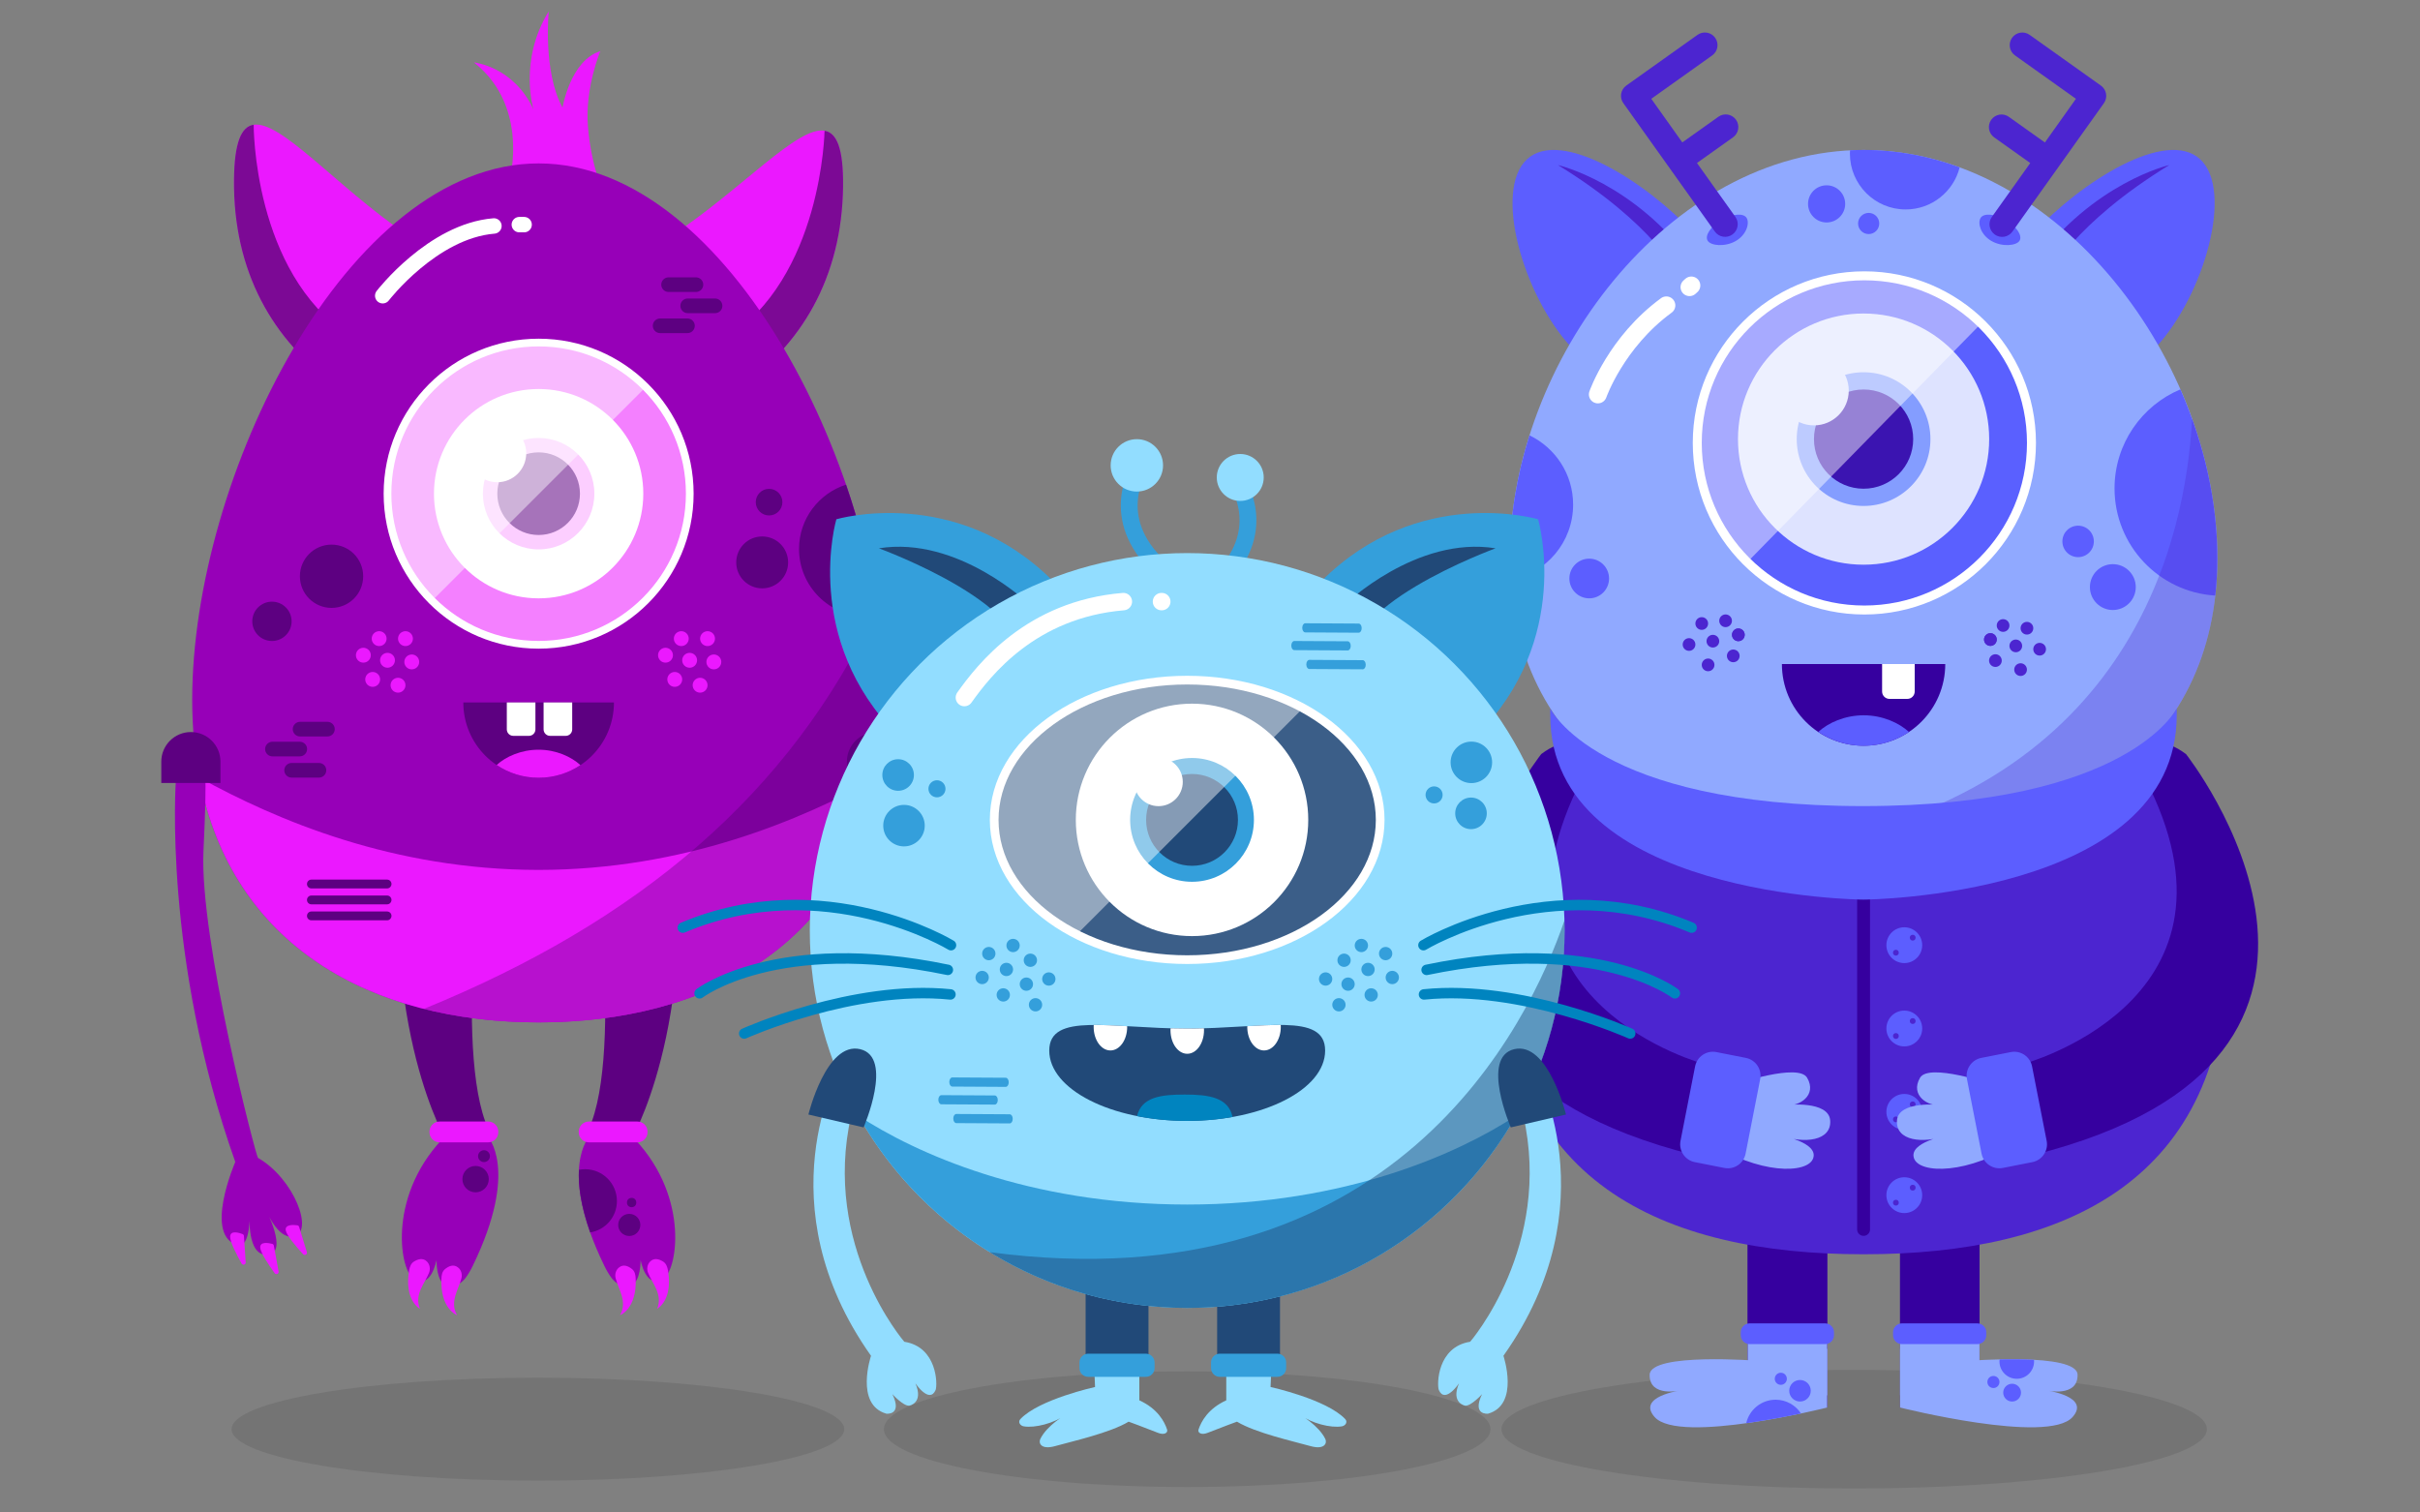 <?xml version="1.0" encoding="utf-8"?>
<!-- Generator: Adobe Illustrator 24.0.0, SVG Export Plug-In . SVG Version: 6.00 Build 0)  -->
<svg version="1.1" id="Layer_1" xmlns="http://www.w3.org/2000/svg" xmlns:xlink="http://www.w3.org/1999/xlink" x="0px" y="0px"
	 viewBox="0 0 400 250" style="enable-background:new 0 0 400 250;" xml:space="preserve">
<rect x="0" y="0" width="400" height="250" fill="#808080" stroke="none"/>
<style type="text/css">
	.st0{opacity:0.09;}
	.st1{fill:#9700B8;}
	.st2{fill:#5D0081;}
	.st3{fill:#EB18FF;}
	.st4{opacity:0.64;fill:#3E005A;}
	.st5{fill:none;stroke:#FFFFFF;stroke-width:2.55;stroke-linecap:round;stroke-miterlimit:10;}
	.st6{opacity:0.3;fill:#3E005A;}
	.st7{fill:#FFFFFF;}
	.st8{fill:#F9A6FF;}
	.st9{opacity:0.45;}
	.st10{fill:none;stroke:#FFFFFF;stroke-width:1.275;stroke-miterlimit:10;}
	.st11{opacity:0.45;fill:#FFFFFF;}
	.st12{fill:#36009F;}
	.st13{fill:#90A9FF;}
	.st14{fill:#5C5EFF;}
	.st15{fill:#4C25D0;}
	.st16{fill:none;stroke:#36009F;stroke-width:2.13;stroke-linecap:round;stroke-miterlimit:10;}
	.st17{fill:none;stroke:#FFFFFF;stroke-width:2.967;stroke-linecap:round;stroke-miterlimit:10;}
	.st18{opacity:0.19;fill:#506EFF;}
	.st19{opacity:0.83;}
	.st20{opacity:0.56;fill:#FFFFFF;}
	.st21{fill:none;stroke:#FFFFFF;stroke-width:1.484;stroke-miterlimit:10;}
	.st22{opacity:0.3;fill:#4C25D0;}
	.st23{display:none;}
	.st24{fill:#92DDFF;}
	.st25{fill:#214978;}
	.st26{fill:#349FDB;}
	.st27{fill:none;stroke:#349FDB;stroke-width:2.782;stroke-linecap:round;stroke-miterlimit:10;}
	.st28{fill:none;stroke:#FFFFFF;stroke-width:2.878;stroke-linecap:round;stroke-miterlimit:10;}
	.st29{opacity:0.47;fill:#214978;}
	.st30{fill:#0084BF;}
	.st31{opacity:0.12;fill:#FFFFFF;}
	.st32{fill:none;stroke:#FFFFFF;stroke-width:1.439;stroke-miterlimit:10;}
	.st33{fill:none;stroke:#0084BF;stroke-width:1.727;stroke-linecap:round;stroke-miterlimit:10;}
</style>
<g>
	<ellipse class="st0" cx="88.91" cy="236.23" rx="50.63" ry="8.51"/>
	<g>
		<g>
			<g>
				<path class="st1" d="M80.58,187.81c0,0,5.32,5.41-2.41,21.36c-0.34,0.7-0.75,1.44-1.22,2.06c-1.29,1.72-4.69,3.03-4.81-2.95
					c0,0-0.88,5.04-3.85,3c-2.32-1.6-4.23-14.21,5.6-23.78"/>
				<path class="st2" d="M67.94,126.08c-7.05,39.11,5.27,61.35,5.27,61.35l8.11,0.39c-6.64-11.42-1.53-49.65-0.26-58.29
					c0.16-1.12,0.26-1.75,0.26-1.75"/>
				<g>
					<path class="st3" d="M70.91,210.39c-0.67,1.72-2.48,3.57-1.5,5.94c0,0-2.63-1.35-1.79-6.33c0.1-0.59,0.3-1.17,0.81-1.48
						c0.62-0.39,1.49-0.68,2.16,0.02C71.06,209.03,71.16,209.76,70.91,210.39z"/>
				</g>
				<g>
					<path class="st3" d="M76.27,211.29c-0.44,1.79-2,3.86-0.73,6.09c0,0-2.79-1.01-2.58-6.05c0.02-0.6,0.14-1.2,0.61-1.57
						c0.57-0.46,1.39-0.87,2.14-0.26C76.24,209.91,76.43,210.63,76.27,211.29z"/>
				</g>
			</g>
			<path class="st3" d="M80.69,188.82h-8.03c-0.92,0-1.67-0.75-1.67-1.67v-0.1c0-0.92,0.75-1.67,1.67-1.67h8.03
				c0.92,0,1.67,0.75,1.67,1.67v0.1C82.36,188.07,81.62,188.82,80.69,188.82z"/>
		</g>
		<path class="st1" d="M97.45,187.81c0,0-5.32,5.41,2.41,21.36c0.34,0.7,0.75,1.44,1.22,2.06c1.29,1.72,4.69,3.03,4.81-2.95
			c0,0,0.88,5.04,3.85,3c2.32-1.6,4.23-14.21-5.6-23.78"/>
		<path class="st2" d="M110.09,126.08c7.05,39.11-5.27,61.35-5.27,61.35l-8.11,0.39c6.64-11.42,1.53-49.65,0.26-58.29
			c-0.16-1.12-0.26-1.75-0.26-1.75"/>
		<g>
			<path class="st3" d="M107.12,210.39c0.67,1.72,2.48,3.57,1.5,5.94c0,0,2.63-1.35,1.79-6.33c-0.1-0.59-0.3-1.17-0.81-1.48
				c-0.62-0.39-1.49-0.68-2.16,0.02C106.97,209.03,106.87,209.76,107.12,210.39z"/>
		</g>
		<g>
			<path class="st3" d="M101.76,211.29c0.44,1.79,2,3.86,0.73,6.09c0,0,2.79-1.01,2.58-6.05c-0.02-0.6-0.14-1.2-0.61-1.57
				c-0.57-0.46-1.39-0.87-2.14-0.26C101.79,209.91,101.59,210.63,101.76,211.29z"/>
		</g>
		<path class="st3" d="M97.33,188.82h8.03c0.92,0,1.67-0.75,1.67-1.67v-0.1c0-0.92-0.75-1.67-1.67-1.67h-8.03
			c-0.92,0-1.67,0.75-1.67,1.67v0.1C95.66,188.07,96.41,188.82,97.33,188.82z"/>
		<path class="st3" d="M83.88,31.29c0,0,4.31-13.16-5.53-20.97c0,0,6.58,0.66,9.84,7.81c0,0-2.53-8.08,2.51-16.25
			c0,0-1,9.94,2.28,15.91c0,0,1.29-7.82,6.25-9.33c0,0-2.57,6.02-2.05,12.46s2.51,10.9,2.51,10.9L83.88,31.29z"/>
		<g>
			<g>
				<g>
					<path class="st3" d="M38.68,29.7c0.29-27.8,22.36,16.88,50.16,17.17c27.8,0.29,50.8-43.92,50.51-16.12
						c-0.29,27.8-22.99,42.82-50.79,42.53C60.76,72.99,38.39,57.5,38.68,29.7z"/>
					<path class="st4" d="M139.35,30.75c0.06-6.18-1.02-8.8-3.06-9.14c0,0-0.36,24.33-16.53,34.52l1.93,8.29
						C132.37,57.27,139.19,45.91,139.35,30.75z"/>
					<path class="st4" d="M38.68,29.7c0.06-6.18,1.21-8.78,3.25-9.08c0,0-0.15,24.33,15.8,34.86l-2.1,8.25
						C45.1,56.36,38.52,44.86,38.68,29.7z"/>
				</g>
			</g>
		</g>
		<path class="st1" d="M146.29,115.65c0,36.82-25.64,53.33-57.26,53.33s-57.26-16.51-57.26-53.33S57.4,27.01,89.03,27.01
			S146.29,78.83,146.29,115.65z"/>
		<path class="st3" d="M145.12,128.53c-12.83,7.05-32.05,15.23-56.09,15.26c-24.04-0.02-43.26-8.2-56.09-15.26
			c5.34,27.82,28.43,40.46,56.09,40.46S139.77,156.35,145.12,128.53z"/>
		<path class="st2" d="M143.23,101.9c0.67,0,1.32-0.06,1.96-0.18c-1.07-7.11-2.89-14.44-5.35-21.61c-4.5,1.44-7.77,5.65-7.77,10.63
			C132.07,96.9,137.07,101.9,143.23,101.9z"/>
		<circle class="st2" cx="44.95" cy="102.7" r="3.25"/>
		<circle class="st2" cx="54.8" cy="95.25" r="5.23"/>
		<circle class="st2" cx="125.98" cy="92.96" r="4.29"/>
		<circle class="st2" cx="127.12" cy="83" r="2.2"/>
		<path class="st2" d="M115.03,48.26h-4.52c-0.67,0-1.21-0.54-1.21-1.21v0c0-0.67,0.54-1.21,1.21-1.21h4.52
			c0.67,0,1.21,0.54,1.21,1.21v0C116.24,47.72,115.7,48.26,115.03,48.26z"/>
		<path class="st2" d="M118.19,51.76h-4.52c-0.67,0-1.21-0.54-1.21-1.21v0c0-0.67,0.54-1.21,1.21-1.21h4.52
			c0.67,0,1.21,0.54,1.21,1.21v0C119.41,51.22,118.86,51.76,118.19,51.76z"/>
		<path class="st2" d="M113.63,55.06h-4.52c-0.67,0-1.21-0.54-1.21-1.21l0,0c0-0.67,0.54-1.21,1.21-1.21h4.52
			c0.67,0,1.21,0.54,1.21,1.21l0,0C114.84,54.52,114.3,55.06,113.63,55.06z"/>
		<path class="st2" d="M48.2,126.11h4.52c0.67,0,1.21,0.54,1.21,1.21v0c0,0.67-0.54,1.21-1.21,1.21H48.2
			c-0.67,0-1.21-0.54-1.21-1.21v0C46.99,126.65,47.53,126.11,48.2,126.11z"/>
		<path class="st2" d="M45.03,122.6h4.52c0.67,0,1.21,0.54,1.21,1.21l0,0c0,0.67-0.54,1.21-1.21,1.21h-4.52
			c-0.67,0-1.21-0.54-1.21-1.21l0,0C43.82,123.15,44.36,122.6,45.03,122.6z"/>
		<path class="st2" d="M49.6,119.31h4.52c0.67,0,1.21,0.54,1.21,1.21l0,0c0,0.67-0.54,1.21-1.21,1.21H49.6
			c-0.67,0-1.21-0.54-1.21-1.21l0,0C48.39,119.85,48.93,119.31,49.6,119.31z"/>
		<path class="st5" d="M63.26,48.88c0,0,8.22-10.7,18.38-11.53"/>
		<line class="st5" x1="85.84" y1="37.13" x2="86.63" y2="37.13"/>
		<path class="st6" d="M144.99,100.43c-14.36,30.94-39.65,51.94-74.93,66.33c5.94,1.5,12.32,2.23,18.97,2.23
			c31.62,0,57.26-16.51,57.26-53.33C146.29,110.79,145.84,105.66,144.99,100.43z"/>
		<path class="st2" d="M89.35,72.54c-3.39,8.18-5.96,16.77-7.54,25.15c0.32,0.02,0.65,0.04,0.97,0.04c7.43,0,13.45-6.02,13.45-13.45
			C96.24,79.23,93.46,74.84,89.35,72.54z"/>
		<g>
			<circle class="st3" cx="112.61" cy="105.56" r="1.23"/>
			<circle class="st3" cx="110" cy="108.3" r="1.23"/>
			<circle class="st3" cx="111.53" cy="112.3" r="1.23"/>
			<circle class="st3" cx="113.99" cy="109.14" r="1.23"/>
			<circle class="st3" cx="116.95" cy="105.56" r="1.23"/>
			<circle class="st3" cx="115.72" cy="113.26" r="1.23"/>
			<circle class="st3" cx="117.99" cy="109.41" r="1.23"/>
		</g>
		<g>
			<circle class="st3" cx="62.67" cy="105.56" r="1.23"/>
			<circle class="st3" cx="60.06" cy="108.3" r="1.23"/>
			<circle class="st3" cx="61.6" cy="112.3" r="1.23"/>
			<circle class="st3" cx="64.05" cy="109.14" r="1.23"/>
			<circle class="st3" cx="67.02" cy="105.56" r="1.23"/>
			<circle class="st3" cx="65.79" cy="113.26" r="1.23"/>
			<circle class="st3" cx="68.06" cy="109.41" r="1.23"/>
		</g>
		<g>
			<path class="st2" d="M101.48,116.11c0,6.88-5.57,12.45-12.45,12.45s-12.45-5.57-12.45-12.45"/>
		</g>
		<path class="st3" d="M95.94,126.47c-1.51-1.39-4.04-2.55-6.92-2.55c-2.88,0-5.42,1.14-6.93,2.53c1.98,1.33,4.37,2.11,6.94,2.11
			C91.58,128.56,93.96,127.79,95.94,126.47z"/>
		<g>
			<path class="st7" d="M94.58,116.11v4.45c0,0.59-0.48,1.07-1.07,1.07h-2.59c-0.59,0-1.07-0.48-1.07-1.07v-4.45"/>
		</g>
		<g>
			<path class="st7" d="M88.5,116.11v4.45c0,0.59-0.48,1.07-1.07,1.07h-2.59c-0.59,0-1.07-0.48-1.07-1.07v-4.45"/>
		</g>
		<g>
			<g>
				<circle class="st3" cx="89.03" cy="81.6" r="24.98"/>
			</g>
			<g>
				<circle class="st7" cx="89.03" cy="81.6" r="17.3"/>
				<g>
					<circle class="st8" cx="89.03" cy="81.6" r="9.21"/>
					<circle class="st2" cx="89.03" cy="81.6" r="6.83"/>
				</g>
			</g>
			<g>
				<circle class="st7" cx="82.19" cy="74.92" r="4.79"/>
			</g>
			<g class="st9">
				<circle class="st7" cx="89.03" cy="81.6" r="24.98"/>
			</g>
			<g>
				<circle class="st10" cx="89.03" cy="81.6" r="24.98"/>
			</g>
		</g>
		<g>
			<path class="st2" d="M63.98,146.85H51.47c-0.4,0-0.73-0.32-0.73-0.73l0,0c0-0.4,0.32-0.73,0.73-0.73h12.51
				c0.4,0,0.73,0.32,0.73,0.73l0,0C64.7,146.52,64.38,146.85,63.98,146.85z"/>
			<path class="st2" d="M63.98,149.48H51.47c-0.4,0-0.73-0.32-0.73-0.73l0,0c0-0.4,0.32-0.73,0.73-0.73h12.51
				c0.4,0,0.73,0.32,0.73,0.73l0,0C64.7,149.16,64.38,149.48,63.98,149.48z"/>
			<path class="st2" d="M63.98,152.12H51.47c-0.4,0-0.73-0.32-0.73-0.73l0,0c0-0.4,0.32-0.73,0.73-0.73h12.51
				c0.4,0,0.73,0.32,0.73,0.73l0,0C64.7,151.79,64.38,152.12,63.98,152.12z"/>
		</g>
		<path class="st11" d="M92.89,56.92c-13.63-2.13-26.41,7.19-28.54,20.82c-1.28,8.21,1.59,16.11,7.06,21.57l35.33-35.33
			C103.11,60.33,98.35,57.77,92.89,56.92z"/>
		<path class="st2" d="M101.97,198.52c0-2.91-2.36-5.26-5.26-5.26c-0.35,0-0.69,0.04-1.02,0.1c-0.13,2.46,0.26,5.85,1.86,10.35
			C100.06,203.31,101.97,201.14,101.97,198.52z"/>
		<circle class="st2" cx="104.01" cy="202.47" r="1.83"/>
		<circle class="st2" cx="104.4" cy="198.77" r="0.77"/>
		<circle class="st2" cx="78.61" cy="194.9" r="2.18"/>
		<circle class="st2" cx="80" cy="191.1" r="0.98"/>
		<g>
			<g>
				<path class="st1" d="M42.64,191.39c-0.31-0.18-9.68-36.1-9.01-50.7c0.56-12.38,0.67-16.62-1.57-17.13
					c-2.24-0.51-2.99,5.45-2.99,5.45s-2.17,29.25,9.82,63.05c0,0-5.44,12.46,0.6,13.81c0,0,1.77,0.46,1.79-5.2
					c0,0-0.58,7.17,3.07,6.71c3.28-0.41-0.41-7.46-0.41-7.46s1.89,4.91,4.52,4.47C52.07,203.76,48.57,194.76,42.64,191.39z"/>
				<path class="st3" d="M49.44,202.79l1.28,4.17c0.11,0.37-0.35,0.64-0.62,0.35c-1.12-1.22-2.72-3.09-2.87-3.93
					c-0.18-1.04,1.32-0.93,1.91-0.85C49.29,202.55,49.4,202.65,49.44,202.79z"/>
				<path class="st3" d="M45.26,205.88l0.79,4.29c0.07,0.38-0.43,0.59-0.65,0.28c-0.97-1.34-2.34-3.39-2.39-4.23
					c-0.06-1.06,1.42-0.77,1.99-0.62C45.13,205.63,45.23,205.74,45.26,205.88z"/>
				<path class="st3" d="M40.32,204.3l0.29,4.35c0.03,0.39-0.49,0.54-0.68,0.2c-0.81-1.44-1.94-3.63-1.89-4.48
					c0.06-1.06,1.5-0.6,2.05-0.39C40.23,204.04,40.31,204.16,40.32,204.3z"/>
			</g>
			<path class="st2" d="M31.55,121c-2.7,0-4.89,2.19-4.89,4.89v3.53h9.78v-3.53C36.44,123.19,34.25,121,31.55,121z"/>
		</g>
		<g>
			<path class="st2" d="M144.87,121c2.7,0,4.89,2.19,4.89,4.89v3.53h-9.78v-3.53C139.98,123.19,142.17,121,144.87,121z"/>
		</g>
	</g>
</g>
<g>
	<ellipse class="st0" cx="306.48" cy="236.23" rx="58.3" ry="9.8"/>
	<g>
		<g>
			<g>
				<g>
					<g>
						<g>
							<g>
								<rect x="288.88" y="198.15" class="st12" width="13.13" height="34.49"/>
							</g>
						</g>
						<g>
							<g>
								<rect x="288.88" y="185.97" class="st12" width="13.13" height="34.49"/>
							</g>
						</g>
					</g>
				</g>
				<path class="st13" d="M290.64,224.93c0,0-17.9-1.41-17.97,2.3c-0.07,3.8,5.1,2.6,5.1,2.6s-7.3,1-4.27,4.4
					c4.07,4.57,28.51-1.58,28.51-1.58v-9.71L290.64,224.93z"/>
				<rect x="288.88" y="220.46" class="st13" width="13.13" height="10.17"/>
				<path class="st14" d="M301.66,222.17h-12.45c-0.82,0-1.48-0.66-1.48-1.48v-0.47c0-0.82,0.66-1.48,1.48-1.48h12.45
					c0.82,0,1.48,0.66,1.48,1.48v0.47C303.14,221.51,302.48,222.17,301.66,222.17z"/>
				<path class="st14" d="M288.63,235.24c3.33-0.47,6.59-1.09,9.05-1.61c-0.89-1.36-2.43-2.27-4.18-2.27
					C291.12,231.36,289.14,233.02,288.63,235.24z"/>
				<circle class="st14" cx="297.52" cy="229.88" r="1.78"/>
				<circle class="st14" cx="294.35" cy="227.9" r="1"/>
			</g>
			<g>
				<g>
					<g>
						<g>
							<g>
								
									<rect x="314.06" y="198.15" transform="matrix(-1 -4.516755e-11 4.516755e-11 -1 641.252 430.799)" class="st12" width="13.13" height="34.49"/>
							</g>
						</g>
						<g>
							<g>
								
									<rect x="314.06" y="185.97" transform="matrix(-1 -4.475188e-11 4.475188e-11 -1 641.252 406.43)" class="st12" width="13.13" height="34.49"/>
							</g>
						</g>
					</g>
				</g>
				<path class="st13" d="M325.43,224.93c0,0,17.9-1.41,17.97,2.3c0.07,3.8-5.1,2.6-5.1,2.6s7.3,1,4.27,4.4
					c-4.07,4.57-28.51-1.58-28.51-1.58v-9.71L325.43,224.93z"/>
				<rect x="314.06" y="220.46" class="st13" width="13.13" height="10.17"/>
				<path class="st14" d="M326.83,222.17h-12.45c-0.82,0-1.48-0.66-1.48-1.48v-0.47c0-0.82,0.66-1.48,1.48-1.48h12.45
					c0.82,0,1.48,0.66,1.48,1.48v0.47C328.31,221.51,327.65,222.17,326.83,222.17z"/>
				<path class="st14" d="M336.2,224.77c-1.91-0.11-3.92-0.11-5.69-0.07c-0.01,0.11-0.02,0.23-0.02,0.34c0,1.58,1.28,2.86,2.86,2.86
					c1.58,0,2.86-1.28,2.86-2.86C336.22,224.95,336.21,224.86,336.2,224.77z"/>
				<circle class="st14" cx="329.49" cy="228.43" r="1"/>
				<circle class="st14" cx="332.58" cy="230.19" r="1.47"/>
			</g>
		</g>
		<path class="st15" d="M247.97,156.84c0-38.54,26.89-30.06,60.06-30.06s60.06-8.48,60.06,30.06s-26.89,50.48-60.06,50.48
			S247.97,195.38,247.97,156.84z"/>
		<g>
			<g>
				<circle class="st14" cx="314.76" cy="156.23" r="2.96"/>
				<g>
					<circle class="st15" cx="316.15" cy="154.99" r="0.48"/>
					<circle class="st15" cx="313.37" cy="157.47" r="0.48"/>
				</g>
			</g>
			<g>
				<circle class="st14" cx="314.76" cy="170" r="2.96"/>
				<g>
					<circle class="st15" cx="316.15" cy="168.77" r="0.48"/>
					<circle class="st15" cx="313.37" cy="171.24" r="0.48"/>
				</g>
			</g>
			<g>
				<circle class="st14" cx="314.76" cy="183.78" r="2.96"/>
				<g>
					<circle class="st15" cx="316.15" cy="182.54" r="0.48"/>
					<circle class="st15" cx="313.37" cy="185.02" r="0.48"/>
				</g>
			</g>
			<g>
				<circle class="st14" cx="314.76" cy="197.55" r="2.96"/>
				<g>
					<circle class="st15" cx="316.15" cy="196.31" r="0.48"/>
					<circle class="st15" cx="313.37" cy="198.79" r="0.48"/>
				</g>
			</g>
		</g>
		<line class="st16" x1="308.03" y1="138.52" x2="308.03" y2="203.21"/>
		<g>
			<g>
				<path class="st12" d="M254.75,124.64c0,0-39.47,49.99,25.23,66.27l1.9-14.97c0,0-38.33-10.11-21.17-45.67
					C260.71,130.28,262.43,118.92,254.75,124.64z"/>
				<path class="st13" d="M286.98,179.17c0,0,10.25-3.5,11.71-1.04c1.74,2.95-1.42,4.82-3.37,4.51c0,0,6.95-0.77,7.19,2.56
					c0.24,3.39-4.28,3.9-8.22,2.48c0,0,6.26,1.12,5.42,3.74c-0.86,2.68-9.16,2.72-17.27-2.72S286.98,179.17,286.98,179.17z"/>
				<path class="st14" d="M285.01,193.05l-4.87-0.96c-1.63-0.32-2.69-1.9-2.37-3.52l2.41-12.3c0.32-1.63,1.9-2.69,3.52-2.37
					l4.87,0.96c1.63,0.32,2.69,1.9,2.37,3.52l-2.41,12.3C288.22,192.31,286.64,193.37,285.01,193.05z"/>
			</g>
			<g>
				<path class="st12" d="M361.32,124.64c0,0,39.47,49.99-25.23,66.27l-1.9-14.97c0,0,38.33-10.11,21.17-45.67
					C355.36,130.28,353.63,118.92,361.32,124.64z"/>
				<path class="st13" d="M329.08,179.17c0,0-10.25-3.5-11.71-1.04c-1.74,2.95,1.42,4.82,3.37,4.51c0,0-6.95-0.77-7.19,2.56
					c-0.24,3.39,4.28,3.9,8.22,2.48c0,0-6.26,1.12-5.42,3.74c0.86,2.68,9.16,2.72,17.27-2.72S329.08,179.17,329.08,179.17z"/>
				<path class="st14" d="M331.05,193.05l4.87-0.96c1.63-0.32,2.69-1.9,2.37-3.52l-2.41-12.3c-0.32-1.63-1.9-2.69-3.52-2.37
					l-4.87,0.96c-1.63,0.32-2.69,1.9-2.37,3.52l2.41,12.3C327.85,192.31,329.43,193.37,331.05,193.05z"/>
			</g>
		</g>
		<g>
			<g>
				<path class="st14" d="M284.09,63.4c-5.61,5.18-16.55,2.47-24.43-6.06c-7.88-8.53-12.87-25.84-7.26-31.02s19.7,3.72,27.58,12.25
					C287.87,47.1,289.71,58.21,284.09,63.4z"/>
				<path class="st15" d="M257.51,27.28c0,0,12.58,2.86,22.43,16.38l-2.45,1.89C277.49,45.55,273.4,37.02,257.51,27.28z"/>
			</g>
			<g>
				<path class="st14" d="M331.97,63.4c5.61,5.18,16.55,2.47,24.43-6.06c7.88-8.53,12.87-25.84,7.26-31.02s-19.7,3.72-27.58,12.25
					C328.2,47.1,326.36,58.21,331.97,63.4z"/>
				<path class="st15" d="M358.56,27.28c0,0-12.58,2.86-22.43,16.38l2.45,1.89C338.58,45.55,342.67,37.02,358.56,27.28z"/>
			</g>
		</g>
		<path class="st13" d="M366.51,92.23c0,32.3-26.19,47.94-58.49,47.94s-58.46-15.65-58.46-47.94s26.18-67.44,58.48-67.44
			S366.51,59.93,366.51,92.23z"/>
		<circle class="st14" cx="308.16" cy="73.21" r="27.62"/>
		<path class="st14" d="M349.51,80.73c0,9.43,7.36,17.15,16.65,17.71c0.23-2,0.34-4.07,0.34-6.21c0-9.36-2.2-18.95-6.11-27.87
			C354.01,67.04,349.51,73.36,349.51,80.73z"/>
		<path class="st14" d="M249.68,95.88c5.89-1.11,10.34-6.27,10.34-12.47c0-5.05-2.95-9.4-7.21-11.45
			c-2.1,6.65-3.25,13.52-3.25,20.27C249.56,93.47,249.6,94.69,249.68,95.88z"/>
		<circle class="st14" cx="262.68" cy="95.62" r="3.28"/>
		<circle class="st14" cx="343.49" cy="89.49" r="2.6"/>
		<path class="st17" d="M264.11,65.19c0,0,3.01-8.63,11.32-14.71"/>
		<line class="st17" x1="279.26" y1="47.46" x2="279.56" y2="47.19"/>
		<g>
			<g>
				<circle class="st15" cx="331.09" cy="103.39" r="1.05"/>
				<circle class="st15" cx="328.99" cy="105.71" r="1.05"/>
				<circle class="st15" cx="328.99" cy="105.71" r="1.05"/>
				<circle class="st15" cx="333.19" cy="106.76" r="1.05"/>
				<circle class="st15" cx="329.82" cy="109.19" r="1.05"/>
				<circle class="st15" cx="335.03" cy="103.84" r="1.05"/>
				<circle class="st15" cx="333.98" cy="110.68" r="1.05"/>
				<circle class="st15" cx="337.13" cy="107.31" r="1.05"/>
			</g>
			<g>
				<circle class="st15" cx="285.22" cy="102.61" r="1.05"/>
				<circle class="st15" cx="287.33" cy="104.93" r="1.05"/>
				<circle class="st15" cx="287.33" cy="104.93" r="1.05"/>
				<circle class="st15" cx="283.12" cy="105.98" r="1.05"/>
				<circle class="st15" cx="286.49" cy="108.41" r="1.05"/>
				<circle class="st15" cx="281.28" cy="103.06" r="1.05"/>
				<circle class="st15" cx="282.33" cy="109.9" r="1.05"/>
				<circle class="st15" cx="279.18" cy="106.53" r="1.05"/>
			</g>
		</g>
		<g>
			<g>
				<path class="st14" d="M333.82,39.77c-0.5,0.86-2.88,1.09-4.66,0.06c-1.78-1.03-2.3-2.93-1.8-3.79c0.5-0.86,2.34-0.72,4.13,0.31
					C333.27,37.38,334.31,38.91,333.82,39.77z"/>
				<path class="st15" d="M332.57,6.25c-0.67,0.94-0.45,2.24,0.49,2.91l10.07,7.17L338,23.55l-5.96-4.24
					c-0.94-0.67-2.24-0.45-2.91,0.49c-0.67,0.94-0.45,2.24,0.49,2.91l5.96,4.24l-6.35,8.91c-0.67,0.94-0.45,2.24,0.49,2.91
					c0.94,0.67,2.24,0.45,2.91-0.49l15.12-21.22c0.67-0.94,0.45-2.24-0.49-2.91l-11.77-8.38C334.54,5.09,333.24,5.31,332.57,6.25z"
					/>
			</g>
			<g>
				<path class="st14" d="M282.25,39.77c0.5,0.86,2.88,1.09,4.66,0.06c1.78-1.03,2.3-2.93,1.8-3.79c-0.5-0.86-2.34-0.72-4.13,0.31
					C282.8,37.38,281.75,38.91,282.25,39.77z"/>
				<path class="st15" d="M283.5,6.25c0.67,0.94,0.45,2.24-0.49,2.91l-10.07,7.17l5.13,7.21l5.96-4.24
					c0.94-0.67,2.24-0.45,2.91,0.49c0.67,0.94,0.45,2.24-0.49,2.91l-5.96,4.24l6.35,8.91c0.67,0.94,0.45,2.24-0.49,2.91
					c-0.94,0.67-2.24,0.45-2.91-0.49l-15.12-21.22c-0.67-0.94-0.45-2.24,0.49-2.91l11.77-8.38C281.53,5.09,282.83,5.31,283.5,6.25z"
					/>
			</g>
		</g>
		<g>
			<path class="st12" d="M321.53,109.76c0,7.45-6.04,13.5-13.5,13.5s-13.5-6.04-13.5-13.5"/>
		</g>
		<path class="st14" d="M315.54,120.99c-1.64-1.5-4.38-2.76-7.49-2.76c-3.12,0-5.87,1.24-7.51,2.75c2.15,1.44,4.73,2.29,7.52,2.29
			C310.82,123.26,313.39,122.42,315.54,120.99z"/>
		<g>
			<path class="st7" d="M316.48,109.76v4.54c0,0.67-0.54,1.22-1.22,1.22h-2.95c-0.67,0-1.22-0.54-1.22-1.22v-4.54"/>
		</g>
		<circle class="st7" cx="308.03" cy="72.58" r="20.76"/>
		<g>
			<circle class="st13" cx="308.03" cy="72.58" r="11.05"/>
			<circle class="st12" cx="308.03" cy="72.58" r="8.2"/>
		</g>
		<circle class="st7" cx="299.83" cy="64.56" r="5.75"/>
		<circle class="st14" cx="349.23" cy="97.04" r="3.79"/>
		<path class="st14" d="M314.98,34.62c4.31,0,7.93-2.96,8.93-6.96c-5.05-1.85-10.37-2.88-15.88-2.88c-0.75,0-1.49,0.03-2.24,0.06
			c-0.01,0.19-0.02,0.38-0.02,0.57C305.78,30.5,309.9,34.62,314.98,34.62z"/>
		<circle class="st14" cx="301.92" cy="33.7" r="3.07"/>
		<circle class="st14" cx="308.87" cy="36.94" r="1.75"/>
		<circle class="st18" cx="308.16" cy="73.21" r="27.62"/>
		<g class="st19">
			<path class="st20" d="M288.85,92.88c-10.9-10.68-11.08-28.16-0.4-39.06s28.16-11.08,39.06-0.4"/>
		</g>
		<circle class="st21" cx="308.16" cy="73.21" r="27.62"/>
		<path class="st22" d="M298.31,139.67c3.16,0.33,6.4,0.5,9.71,0.5c32.3,0,58.49-15.65,58.49-47.94c0-7.68-1.48-15.53-4.18-23.02
			C361.28,89.14,352.37,129.83,298.31,139.67z"/>
		<path class="st14" d="M308.03,148.7c0,0,51.76-0.38,51.76-30.48v-1.13c0,0-7.88,16.13-51.88,16.15
			c-43.99-0.02-51.67-16.15-51.67-16.15v1.13c0,30.1,51.76,30.48,51.76,30.48"/>
	</g>
</g>
<g id="Background">
</g>
<g id="Fog">
</g>
<g id="Sky">
	<g id="Layer_12">
	</g>
</g>
<g id="Mountains">
</g>
<g id="Trees">
</g>
<g id="Floor">
</g>
<g id="Dekoration">
</g>
<g id="Mask">
</g>
<g id="Lines">
</g>
<g id="Text" class="st23">
</g>
<g id="Fog_Overlay">
</g>
<g>
	<ellipse class="st0" cx="196.23" cy="236.23" rx="50.13" ry="9.56"/>
	<g>
		<g>
			<path class="st24" d="M181,229.26c0,0-9.26,2.03-12.34,5.3c-0.44,0.46-0.07,1.09,0.55,1.2c1.83,0.32,5.06-0.52,6.88-1.89
				c0,0-3.03,1.71-4.14,3.98c-0.32,0.66,0.09,1.83,2.44,1.18c2.89-0.81,9.09-2.19,12.16-4.04c0,0,2.43,0.88,4.84,1.84
				c1.1,0.44,1.68-0.04,1.52-0.53c-0.43-1.32-1.57-3.46-4.59-4.84v-6.4h-7.5L181,229.26z"/>
			<path class="st25" d="M181.27,226.73H188c1.01,0,1.83-0.82,1.83-1.83v-61.98c0-1.01-0.82-1.83-1.83-1.83h-6.73
				c-1.01,0-1.83,0.82-1.83,1.83v61.98C179.44,225.92,180.26,226.73,181.27,226.73z"/>
			<path class="st26" d="M189.39,227.58h-9.52c-0.8,0-1.45-0.65-1.45-1.45v-0.93c0-0.8,0.65-1.45,1.45-1.45h9.52
				c0.8,0,1.45,0.65,1.45,1.45v0.93C190.84,226.94,190.19,227.58,189.39,227.58z"/>
		</g>
		<g>
			<path class="st24" d="M210.01,229.26c0,0,9.26,2.03,12.34,5.3c0.44,0.46,0.07,1.09-0.55,1.2c-1.83,0.32-5.06-0.52-6.88-1.89
				c0,0,3.03,1.71,4.14,3.98c0.32,0.66-0.09,1.83-2.44,1.18c-2.89-0.81-9.09-2.19-12.16-4.04c0,0-2.43,0.88-4.84,1.84
				c-1.1,0.44-1.68-0.04-1.52-0.53c0.43-1.32,1.57-3.46,4.59-4.84v-6.4h7.5L210.01,229.26z"/>
			<path class="st25" d="M209.74,226.73h-6.73c-1.01,0-1.83-0.82-1.83-1.83v-61.98c0-1.01,0.82-1.83,1.83-1.83h6.73
				c1.01,0,1.83,0.82,1.83,1.83v61.98C211.57,225.92,210.75,226.73,209.74,226.73z"/>
			<path class="st26" d="M211.14,227.58h-9.52c-0.8,0-1.45-0.65-1.45-1.45v-0.93c0-0.8,0.65-1.45,1.45-1.45h9.52
				c0.8,0,1.45,0.65,1.45,1.45v0.93C212.58,226.94,211.94,227.58,211.14,227.58z"/>
		</g>
		<g>
			<path class="st27" d="M188.36,77.36c0,0-5.55,8.21,3.33,16.42"/>
			<circle class="st24" cx="187.91" cy="76.92" r="4.33"/>
		</g>
		<g>
			<path class="st27" d="M204.56,79.8c0,0,5.55,8.21-3.33,16.42"/>
			<circle class="st24" cx="205" cy="78.92" r="3.88"/>
		</g>
		<g>
			<path class="st26" d="M254.23,85.83c0,0-19.76-5.83-35.8,10.21l12.8,12.8l12.8,12.8C260.06,105.59,254.23,85.83,254.23,85.83z"/>
			<path class="st25" d="M224.46,110.64l-2.17-10.72c0,0,11.82-11.4,24.91-9.29C247.2,90.63,219.58,100.71,224.46,110.64z"/>
		</g>
		<g>
			<path class="st26" d="M138.24,85.83c0,0,19.76-5.83,35.8,10.21l-12.8,12.8l-12.8,12.8C132.41,105.59,138.24,85.83,138.24,85.83z"
				/>
			<path class="st25" d="M168.01,110.64l2.17-10.72c0,0-11.82-11.4-24.91-9.29C145.27,90.63,172.89,100.71,168.01,110.64z"/>
		</g>
		<g>
			<circle class="st24" cx="196.23" cy="153.8" r="62.38"/>
			<path class="st28" d="M159.4,115.3c3.27-4.6,11.04-14.59,26.28-15.86"/>
			<line class="st28" x1="192.03" y1="99.44" x2="191.98" y2="99.44"/>
		</g>
		<path class="st26" d="M196.23,199.1c-26.23,0-44.98-8.53-54.37-14.69c10.7,18.97,31.04,31.78,54.37,31.78
			c23.33,0,43.67-12.81,54.37-31.78C241.22,190.57,222.47,199.1,196.23,199.1z"/>
		<path class="st29" d="M258.62,153.8c0-0.57-0.01-1.14-0.02-1.7c-5.83,17.06-28.07,63.74-95.01,54.87
			c9.5,5.84,20.68,9.22,32.65,9.22C230.69,216.18,258.62,188.25,258.62,153.8z"/>
		<g>
			<circle class="st26" cx="243.2" cy="126.01" r="3.43"/>
			<circle class="st26" cx="237.04" cy="131.39" r="1.41"/>
		</g>
		<circle class="st26" cx="243.14" cy="134.44" r="2.61"/>
		<g>
			<circle class="st26" cx="149.42" cy="136.47" r="3.43"/>
			<circle class="st26" cx="154.87" cy="130.38" r="1.41"/>
		</g>
		<circle class="st26" cx="148.45" cy="128.1" r="2.61"/>
		<g>
			<circle class="st26" cx="222.16" cy="158.72" r="1.1"/>
			<circle class="st26" cx="225.02" cy="156.28" r="1.1"/>
			<circle class="st26" cx="226.12" cy="160.24" r="1.1"/>
			<circle class="st26" cx="222.82" cy="162.67" r="1.1"/>
			<circle class="st26" cx="226.64" cy="164.45" r="1.1"/>
			<circle class="st26" cx="229.03" cy="157.62" r="1.1"/>
			<circle class="st26" cx="230.13" cy="161.57" r="1.1"/>
			<circle class="st26" cx="219.11" cy="161.82" r="1.1"/>
			<circle class="st26" cx="221.31" cy="166.08" r="1.1"/>
		</g>
		<g>
			<circle class="st26" cx="170.31" cy="158.72" r="1.1"/>
			<circle class="st26" cx="167.45" cy="156.28" r="1.1"/>
			<circle class="st26" cx="166.35" cy="160.24" r="1.1"/>
			<circle class="st26" cx="169.65" cy="162.67" r="1.1"/>
			<circle class="st26" cx="165.83" cy="164.45" r="1.1"/>
			<circle class="st26" cx="163.44" cy="157.62" r="1.1"/>
			<circle class="st26" cx="162.34" cy="161.57" r="1.1"/>
			<circle class="st26" cx="173.36" cy="161.82" r="1.1"/>
			<circle class="st26" cx="171.16" cy="166.08" r="1.1"/>
		</g>
		<path class="st25" d="M196.23,170.01L196.23,170.01c12.59,0,22.8-2.78,22.8,3.64v0c0,6.42-10.21,11.62-22.8,11.62h0
			c-12.59,0-22.8-5.2-22.8-11.62v0C173.44,167.24,183.64,170.01,196.23,170.01z"/>
		<path class="st7" d="M180.78,169.42c-0.01,0.11-0.01,0.21-0.01,0.32c0,2.15,1.24,3.89,2.77,3.89c1.53,0,2.77-1.74,2.77-3.89
			c0-0.04,0-0.08,0-0.12C184.28,169.5,182.42,169.41,180.78,169.42z"/>
		<path class="st7" d="M206.16,169.62c0,0.04,0,0.08,0,0.12c0,2.15,1.24,3.89,2.77,3.89s2.77-1.74,2.77-3.89
			c0-0.11-0.01-0.22-0.01-0.32C210.05,169.41,208.19,169.5,206.16,169.62z"/>
		<path class="st7" d="M199.01,170.29c0-0.11-0.01-0.21-0.01-0.32c-0.91,0.03-1.83,0.04-2.76,0.04h0c-0.94,0-1.86-0.02-2.76-0.04
			c-0.01,0.11-0.01,0.21-0.01,0.32c0,2.15,1.24,3.89,2.77,3.89C197.77,174.18,199.01,172.44,199.01,170.29z"/>
		<path class="st30" d="M195.82,180.92c-3.88,0-7.12,0.38-7.88,3.56c2.57,0.51,5.36,0.8,8.29,0.8h0c2.63,0,5.15-0.23,7.5-0.65
			C203.04,181.37,199.77,180.92,195.82,180.92z"/>
		<ellipse class="st25" cx="196.23" cy="135.52" rx="31.9" ry="23.1"/>
		<ellipse class="st31" cx="196.23" cy="135.52" rx="31.9" ry="23.1"/>
		<ellipse class="st32" cx="196.23" cy="135.52" rx="31.9" ry="23.1"/>
		<circle class="st7" cx="197.03" cy="135.52" r="19.21"/>
		<g>
			<circle class="st26" cx="197.03" cy="135.52" r="10.23"/>
			<circle class="st25" cx="197.03" cy="135.52" r="7.59"/>
		</g>
		<circle class="st7" cx="191.49" cy="129.24" r="4.01"/>
		<g>
			<path class="st24" d="M138.77,176.65c0,0-12.58,22.34,5.2,47.45c0,0-2.72,8.07,2.54,9.57c0,0,2.7,0.31,0.99-3.23
				c0,0,1.83,2.02,2.8,1.9c0,0,2.41-0.41,1.01-3.69c0,0,2.31,3.46,3.34,1.1c0.33-0.89,0.28-7.11-5.18-7.97
				c0,0-13.68-15.8-8.78-37.41C140.7,184.35,144.89,173.33,138.77,176.65z"/>
			<path class="st25" d="M142.74,186.35c0,0,5.04-11.6-0.56-12.93c-5.6-1.33-8.56,10.8-8.56,10.8L142.74,186.35z"/>
		</g>
		<g>
			<path class="st24" d="M253.7,176.65c0,0,12.58,22.34-5.2,47.45c0,0,2.72,8.07-2.54,9.57c0,0-2.7,0.31-0.99-3.23
				c0,0-1.83,2.02-2.8,1.9c0,0-2.41-0.41-1.01-3.69c0,0-2.31,3.46-3.34,1.1c-0.33-0.89-0.28-7.11,5.18-7.97
				c0,0,13.68-15.8,8.78-37.41C251.77,184.35,247.58,173.33,253.7,176.65z"/>
			<path class="st25" d="M249.72,186.35c0,0-5.04-11.6,0.56-12.93s8.56,10.8,8.56,10.8L249.72,186.35z"/>
		</g>
		<g>
			<g>
				<path class="st33" d="M157.19,156.23c0,0-21.02-12.76-44.33-2.9"/>
			</g>
			<path class="st33" d="M115.63,164.19c0,0,12.75-9.77,41.04-3.88"/>
			<path class="st33" d="M123.01,170.83c0,0,18.01-8.11,34.09-6.46"/>
		</g>
		<g>
			<g>
				<path class="st33" d="M235.28,156.23c0,0,21.02-12.76,44.33-2.9"/>
			</g>
			<path class="st33" d="M276.84,164.19c0,0-12.75-9.77-41.04-3.88"/>
			<path class="st33" d="M269.46,170.83c0,0-18.01-8.11-34.09-6.46"/>
		</g>
		<path class="st26" d="M215.25,103.77L215.25,103.77c0,0.01,0,0.01,0,0.02c0,0.41,0.22,0.74,0.5,0.74l8.82,0.05
			c0.28,0,0.5-0.33,0.5-0.74c0,0,0-0.01,0-0.01l0,0c0-0.01,0-0.01,0-0.02c0-0.41-0.22-0.74-0.5-0.74l-8.82-0.05
			c-0.28,0-0.5,0.33-0.5,0.74C215.25,103.76,215.25,103.77,215.25,103.77z"/>
		<path class="st26" d="M213.44,106.7L213.44,106.7c0,0.01,0,0.01,0,0.02c0,0.41,0.22,0.74,0.5,0.74l8.82,0.05
			c0.28,0,0.5-0.33,0.5-0.74c0,0,0-0.01,0-0.01l0,0c0-0.01,0-0.01,0-0.02c0-0.41-0.22-0.74-0.5-0.74l-8.82-0.05
			c-0.28,0-0.5,0.33-0.5,0.74C213.44,106.69,213.44,106.7,213.44,106.7z"/>
		<path class="st26" d="M215.92,109.82L215.92,109.82c0,0.01,0,0.01,0,0.02c0,0.41,0.22,0.74,0.5,0.74l8.82,0.05
			c0.28,0,0.5-0.33,0.5-0.74c0,0,0-0.01,0-0.01l0,0c0-0.01,0-0.01,0-0.02c0-0.41-0.22-0.74-0.5-0.74l-8.82-0.05
			c-0.28,0-0.5,0.33-0.5,0.74C215.92,109.81,215.92,109.81,215.92,109.82z"/>
		<path class="st26" d="M156.91,178.84L156.91,178.84c0,0.01,0,0.01,0,0.02c0,0.41,0.22,0.74,0.5,0.74l8.82,0.05
			c0.28,0,0.5-0.33,0.5-0.74c0,0,0-0.01,0-0.01l0,0c0-0.01,0-0.01,0-0.02c0-0.41-0.22-0.74-0.5-0.74l-8.82-0.05
			c-0.28,0-0.5,0.33-0.5,0.74C156.91,178.83,156.91,178.83,156.91,178.84z"/>
		<path class="st26" d="M155.1,181.77L155.1,181.77c0,0.01,0,0.01,0,0.02c0,0.41,0.22,0.74,0.5,0.74l8.82,0.05
			c0.28,0,0.5-0.33,0.5-0.74c0,0,0-0.01,0-0.01l0,0c0-0.01,0-0.01,0-0.02c0-0.41-0.22-0.74-0.5-0.74l-8.82-0.05
			c-0.28,0-0.5,0.33-0.5,0.74C155.1,181.76,155.1,181.76,155.1,181.77z"/>
		<path class="st26" d="M157.57,184.88L157.57,184.88c0,0.01,0,0.01,0,0.02c0,0.41,0.22,0.74,0.5,0.74l8.82,0.05
			c0.28,0,0.5-0.33,0.5-0.74c0,0,0-0.01,0-0.01l0,0c0-0.01,0-0.01,0-0.02c0-0.41-0.22-0.74-0.5-0.74l-8.82-0.05
			c-0.28,0-0.5,0.33-0.5,0.74C157.57,184.88,157.57,184.88,157.57,184.88z"/>
		<path class="st11" d="M196.23,112.42c-17.62,0-31.9,10.34-31.9,23.1c0,7.84,5.39,14.77,13.64,18.94l37.42-37.42
			C210.06,114.14,203.42,112.42,196.23,112.42z"/>
	</g>
</g>
</svg>
